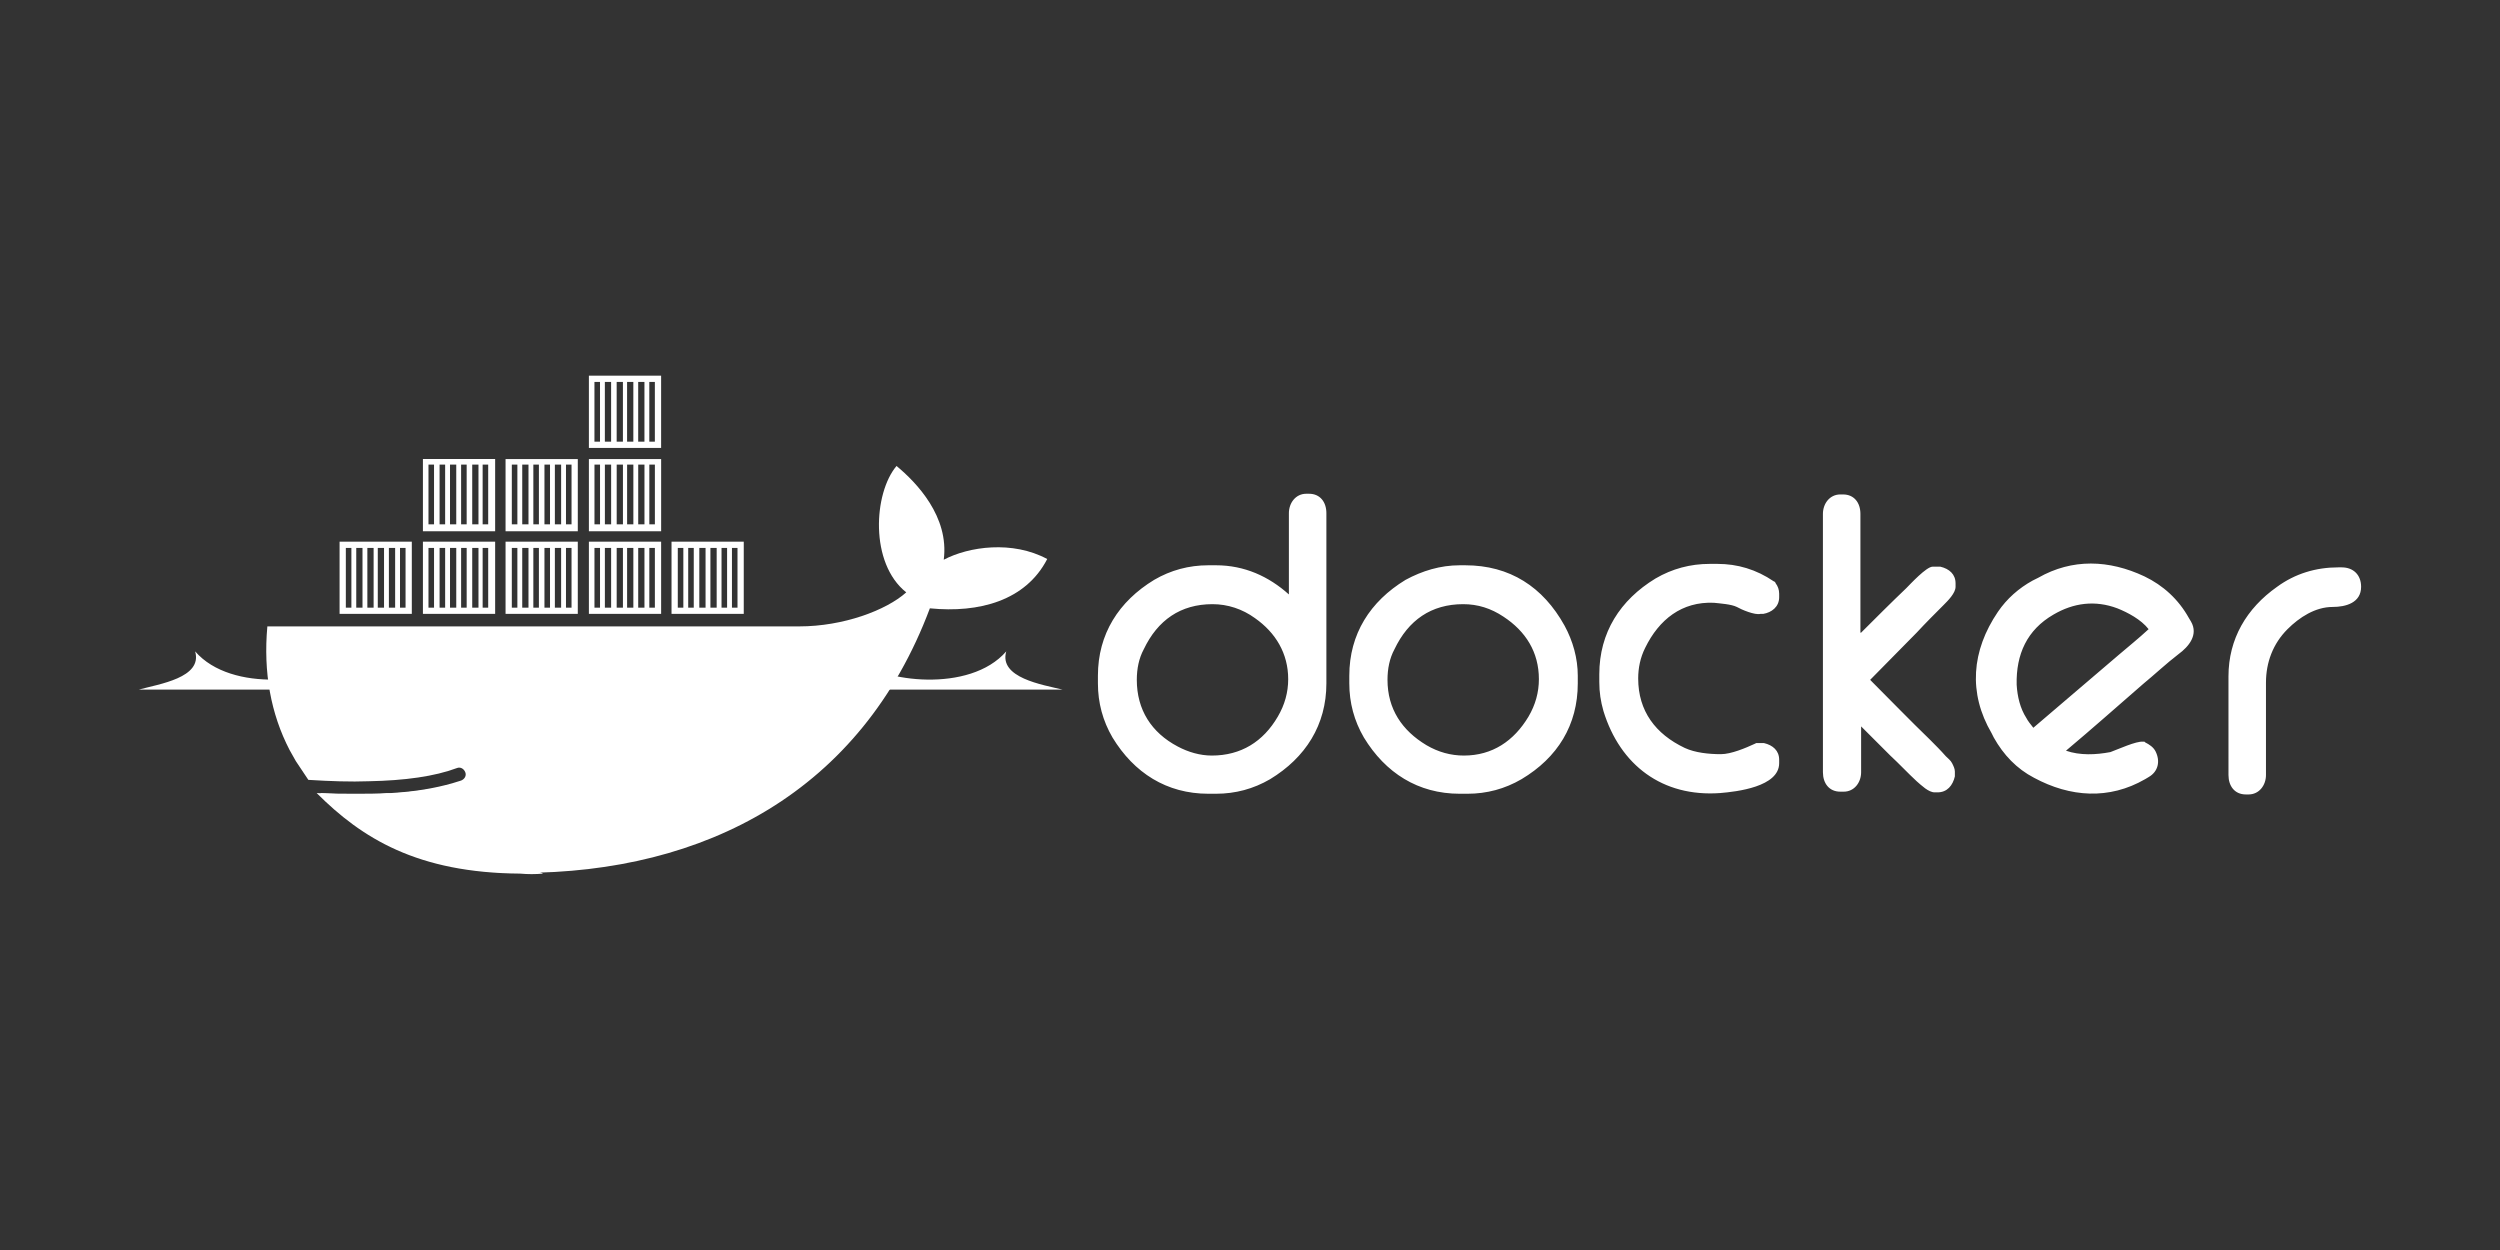 <svg id="Layer_1" xmlns="http://www.w3.org/2000/svg" viewBox="0 0 360 180"><rect x="0" y="0" width="360" height="180" fill="#333333" stroke="none"/><style>.st0{fill:#fff}.st1{display:none}.st2{display:inline;fill:#fff}.st3{fill-rule:evenodd;clip-rule:evenodd;fill:#fff}.st4{clip-path:url(#SVGID_2_)}.st5{clip-path:url(#SVGID_4_);fill:#fff}.st6{clip-path:url(#SVGID_6_)}.st7{clip-path:url(#SVGID_8_);fill:#fff}.st8{clip-path:url(#SVGID_10_)}.st9{clip-path:url(#SVGID_12_);fill:#fff}</style><path class="st0" d="M135.9 80.6c.8-6.2-3.9-11.1-6.8-13.5-3.3 3.9-3.9 14 1.4 18.2-2.9 2.6-9.1 4.9-15.4 4.9H38.5c-.6 6.6.5 12.6 3.2 17.8l.9 1.6 1.8 2.7c3.2.2 6.1.3 8.7.2 5.2-.1 9.5-.7 12.7-1.9.5-.2 1 .1 1.2.6.2.5-.1 1-.6 1.2-.4.1-.9.3-1.3.4-2.5.7-5.3 1.2-8.8 1.4h-.6c-1.4.1-2.9.1-4.4.1-1.7 0-3.3 0-5.2-.1 6.4 7.2 16.4 11.5 28.9 11.5 26.5 0 49-11.7 58.9-38.1 7.1.7 13.8-1.1 16.9-7.1-5-2.7-11.3-1.8-14.9.1z"/><path class="st3" d="M57.6 78.9h.8v8.6h-.8v-8.6zm-1.6 0h.9v8.6H56v-8.6zm-1.6 0h.9v8.6h-.9v-8.6zm-1.5 0h.9v8.6h-.9v-8.6zm-1.6 0h.9v8.6h-.9v-8.6zm-1.5 0h.8v8.6h-.8v-8.6zm-.9-.9h10.4v10.4H48.9V78zm20.6-11.1h.8v8.6h-.8v-8.6zm-1.5 0h.9v8.6H68v-8.6zm-1.6 0h.8v8.6h-.8v-8.6zm-1.6 0h.9v8.6h-.9v-8.6zm-1.5 0h.8v8.6h-.8v-8.6zm-1.6 0h.8v8.6h-.8v-8.6zm-.8-.8h10.4v10.4H60.9V66.1zm8.6 12.8h.8v8.6h-.8v-8.6zm-1.5 0h.9v8.6H68v-8.6zm-1.6 0h.8v8.6h-.8v-8.6zm-1.6 0h.9v8.6h-.9v-8.6zm-1.5 0h.8v8.6h-.8v-8.6zm-1.6 0h.8v8.6h-.8v-8.6zm-.8-.9h10.4v10.4H60.9V78zm20.6.9h.8v8.6h-.8v-8.6zm-1.6 0h.9v8.6h-.9v-8.6zm-1.5 0h.8v8.6h-.8v-8.6zm-1.6 0h.8v8.6h-.8v-8.6zm-1.6 0h.9v8.6h-.9v-8.6zm-1.5 0h.8v8.6h-.8v-8.6zm-.9-.9h10.4v10.4H72.8V78zm8.7-11.1h.8v8.6h-.8v-8.6zm-1.6 0h.9v8.6h-.9v-8.6zm-1.5 0h.8v8.6h-.8v-8.6zm-1.6 0h.8v8.6h-.8v-8.6zm-1.6 0h.9v8.6h-.9v-8.6zm-1.5 0h.8v8.6h-.8v-8.6zm-.9-.8h10.4v10.4H72.8V66.1zm20.7 12.8h.8v8.6h-.8v-8.6zm-1.6 0h.9v8.6h-.9v-8.6zm-1.6 0h.9v8.6h-.9v-8.6zm-1.5 0h.9v8.6h-.9v-8.6zm-1.6 0h.8v8.6h-.9v-8.6zm-1.6 0h.8v8.6h-.8v-8.6zm-.8-.9h10.4v10.4H84.8V78zm8.7-11.1h.8v8.6h-.8v-8.6zm-1.6 0h.9v8.6h-.9v-8.6zm-1.6 0h.9v8.6h-.9v-8.6zm-1.5 0h.9v8.6h-.9v-8.6zm-1.6 0h.8v8.6h-.9v-8.6zm-1.6 0h.8v8.6h-.8v-8.6zm-.8-.8h10.4v10.4H84.8V66.1zM93.5 55h.8v8.6h-.8V55zm-1.6 0h.9v8.6h-.9V55zm-1.6 0h.9v8.6h-.9V55zm-1.5 0h.9v8.6h-.9V55zm-1.6 0h.8v8.6h-.9V55zm-1.6 0h.8v8.6h-.8V55zm-.8-.9h10.4v10.4H84.8V54.1zm20.6 24.8h.8v8.6h-.8v-8.6zm-1.5 0h.8v8.6h-.8v-8.6zm-1.6 0h.9v8.6h-.9v-8.6zm-1.6 0h.9v8.6h-.9v-8.6zm-1.6 0h.8v8.6h-.8v-8.6zm-1.5 0h.8v8.6h-.8v-8.6zm-.9-.9h10.4v10.4H96.7V78zm-26.1 27.2c1.6 0 2.9 1.3 2.9 2.9 0 1.6-1.3 2.9-2.9 2.9-1.6 0-2.9-1.3-2.9-2.9 0-1.6 1.3-2.9 2.9-2.9"/><path class="st3" d="M70.6 106c.3 0 .5.1.7.1-.2.1-.4.4-.4.7 0 .5.4.8.8.8.3 0 .6-.2.7-.4.1.2.2.5.2.8 0 1.1-.9 2-2 2s-2-.9-2-2c-.1-1.1.8-2 2-2M20 99.3h133c-2.9-.7-9.2-1.7-8.1-5.5-5.3 6.1-18 4.3-21.2 1.3-3.6 5.2-24.3 3.2-25.8-.8-4.5 5.3-18.3 5.3-22.8 0-1.4 4-22.2 6-25.8.8-3.2 3-15.9 4.8-21.2-1.3 1.1 3.8-5.2 4.7-8.1 5.5"/><path class="st0" d="M78.2 125.8c-7.1-3.4-11-7.9-13.1-12.9-2.6.8-5.8 1.2-9.5 1.4-1.4.1-2.8.1-4.4.1-1.8 0-3.6-.1-5.6-.2 6.5 6.5 14.5 11.5 29.3 11.6 1.1.1 2.2.1 3.3 0z"/><path class="st3" d="M292.8 104.8l12.3-10.5c1.4-1.2 2.9-2.4 4.3-3.7-1.1-1.4-3-2.4-4.5-3-3.2-1.2-6.3-.8-9.2.9-3.8 2.2-5.4 5.7-5.3 10.1.1 1.7.5 3.4 1.4 4.8.2.4.6.9 1 1.4m4.7 3.3c2 .7 4.3.6 6.4.2 1.1-.4 3.7-1.6 4.7-1.5h.2l.1.1c.6.3 1.2.7 1.5 1.3.7 1.4.4 2.9-1 3.7l-.5.3c-5.2 3-10.8 2.6-16-.2-2.5-1.3-4.4-3.3-5.8-5.8l-.3-.6c-3.4-5.8-2.9-11.9.9-17.5 1.3-1.9 3-3.4 5-4.5l.8-.4c4.9-2.8 10.2-2.6 15.3-.2 2.7 1.3 4.9 3.3 6.4 6l.3.5c1.1 1.9-.3 3.6-1.8 4.7-1.7 1.3-3.4 2.9-5.1 4.3-3.8 3.3-7.4 6.5-11.1 9.6zm39.2-26.4h.5c1.7 0 2.8 1.1 2.8 2.8 0 2.3-2.2 2.9-4.1 2.9-2.5 0-4.8 1.5-6.5 3.2-2.1 2.1-3.1 4.8-3.1 7.7v13.3c0 1.5-1 2.8-2.5 2.8h-.4c-1.6 0-2.5-1.2-2.5-2.8V97.4c0-5.4 2.6-9.8 7-12.9 2.6-1.9 5.6-2.8 8.8-2.8zM268 91.1c2.1-2.1 4.3-4.3 6.5-6.4.6-.6 2.9-3.1 3.8-3.1h1.1c1.3.3 2.2 1.1 2.2 2.4v.5c0 .9-1.1 2-1.7 2.6-1.3 1.3-2.6 2.6-3.9 4l-6.7 6.8c2.9 2.9 5.7 5.8 8.6 8.6.8.8 1.6 1.6 2.3 2.4.3.3.7.6.9 1 .2.4.4.8.4 1.2v.7c-.3 1.3-1.1 2.3-2.5 2.3h-.4c-.9 0-1.9-1-2.6-1.6-1.3-1.2-2.5-2.5-3.8-3.7l-4.2-4.2v6.6c0 1.5-1 2.8-2.5 2.8h-.5c-1.6 0-2.5-1.2-2.5-2.8V74c0-1.5 1-2.8 2.5-2.8h.4c1.6 0 2.5 1.2 2.5 2.8v17.1zm-17.9-3.7c-.8-.4-2.4-.5-3.3-.6-4.6-.2-7.9 2.4-9.9 6.5-.7 1.4-1 2.9-1 4.4 0 4.7 2.5 8 6.7 10 1.5.7 3.5.9 5.2.9 1.5 0 3.6-.9 4.9-1.5l.2-.1h1.1c1.3.3 2.2 1.1 2.2 2.4v.5c0 3.4-6.1 4.1-8.5 4.3-8.3.6-14.4-4-16.8-11.8-.4-1.4-.6-2.7-.6-4.2v-1.1c0-6 3-10.7 8.1-13.8 2.4-1.4 5-2.1 7.8-2.1h1.1c2.9 0 5.6.8 8.1 2.5l.2.1.1.2c.3.4.5.9.5 1.5v.5c0 1.4-1.1 2.2-2.3 2.4h-.4c-.8.2-2.7-.6-3.4-1zm-50.3 10.5c0 4.2 2.1 7.3 5.6 9.4 1.7 1 3.5 1.5 5.4 1.5 4.1 0 7.2-2.1 9.3-5.6 1-1.7 1.5-3.5 1.5-5.4 0-3.9-1.9-6.9-5.1-9-1.8-1.2-3.7-1.8-5.8-1.8-4.6 0-7.9 2.3-9.9 6.5-.7 1.3-1 2.8-1 4.4zm10.4-16.5h.8c6.4 0 11.2 3.1 14.3 8.7 1.2 2.2 1.9 4.7 1.9 7.2v1.1c0 6-2.9 10.7-8.1 13.8-2.4 1.4-5 2.1-7.8 2.1h-1.1c-6 0-10.7-3-13.8-8.1-1.4-2.4-2.1-5-2.1-7.8v-1.1c0-6 3-10.7 8.1-13.8 2.4-1.3 5-2.1 7.8-2.1zm-46.5 16.5c0 4.3 2.1 7.6 5.9 9.6 1.5.8 3.2 1.3 4.9 1.3 4.2 0 7.4-2 9.5-5.6 1-1.7 1.5-3.5 1.5-5.4 0-3.7-1.8-6.7-4.8-8.8-1.8-1.3-3.9-2-6.1-2-4.6 0-7.9 2.3-9.9 6.5-.7 1.3-1 2.8-1 4.4zm21.9-12.3V73.9c0-1.5 1-2.8 2.5-2.8h.4c1.6 0 2.5 1.2 2.5 2.8v24.5c0 6-3 10.7-8.1 13.8-2.4 1.4-5 2.1-7.8 2.1H174c-6 0-10.7-3-13.8-8.1-1.4-2.4-2.1-5-2.1-7.8v-1.1c0-6 3-10.7 8.1-13.8 2.4-1.4 5-2.1 7.8-2.1h1.1c4.1 0 7.6 1.6 10.5 4.2z"/></svg>